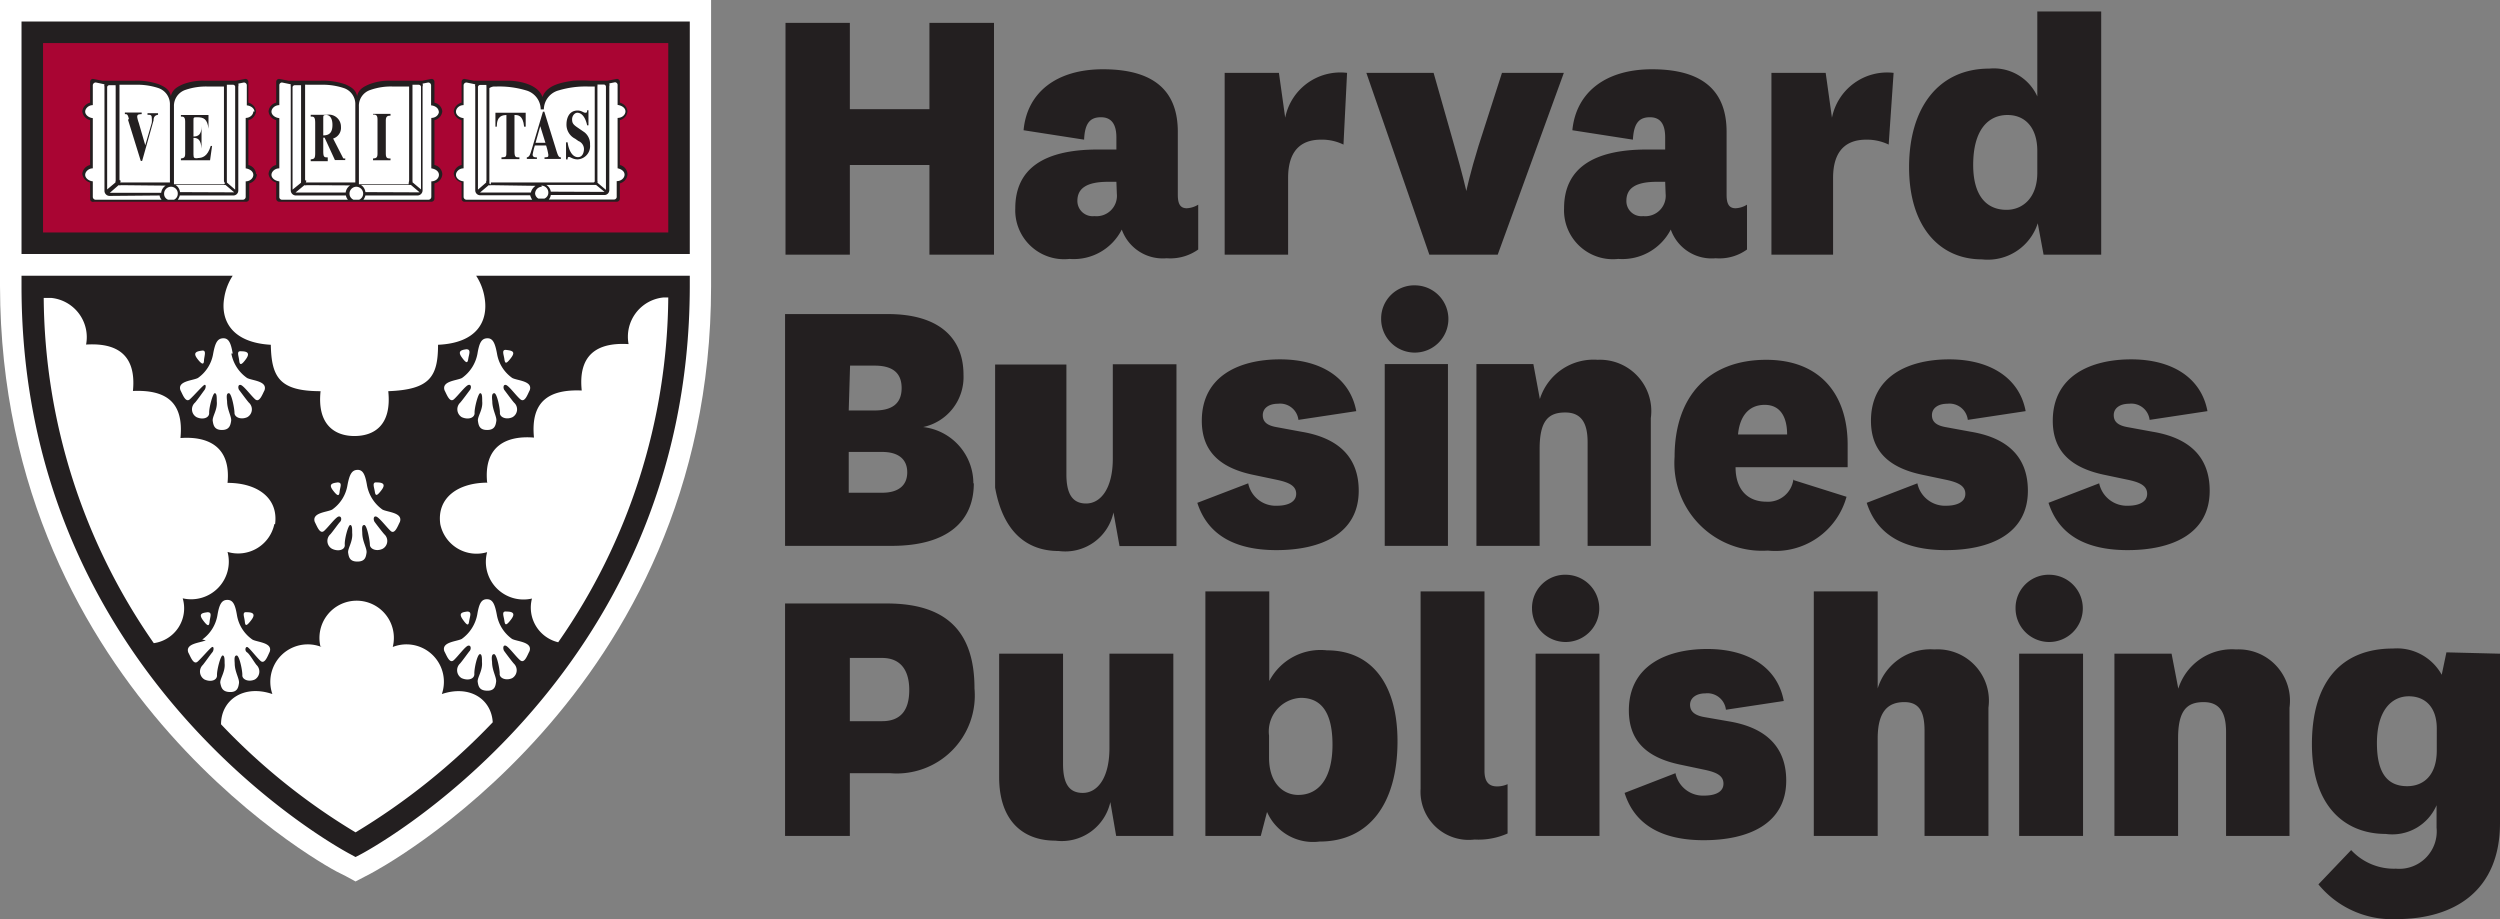 <svg id="Layer_1" data-name="Layer 1" xmlns="http://www.w3.org/2000/svg" viewBox="0 0 111.52 41"><rect x="0" y="0" width="111.52" height="41" fill="#808080" stroke="none"/><defs><style>.cls-1{fill:#fff;}.cls-2{fill:#231f20;}.cls-3{fill:#a90533;}</style></defs><title>HBPub_crimson</title><path class="cls-1" d="M80.4,215.22l-.24-.12c-.09,0-15.14-7.9-15.18-26.19h0V176.14H96.7v12.77c0,18.29-15.08,26.14-15.19,26.2h0l-.67.35-.44-.24Z" transform="translate(-64.98 -176.14)"/><path class="cls-1" d="M95.75,188.44h0V177.1H65.94v11.34h0v.48c0,17.69,14.64,25.31,14.68,25.33l.22.12.23-.12s14.66-7.64,14.68-25.33v-.48Z" transform="translate(-64.98 -176.14)"/><path class="cls-2" d="M86.22,188.44a2.51,2.51,0,0,1,.38,1c.16,1-.31,2-2.08,2.08,0,1.44-.38,2-2.22,2.07.16,1.53-.64,2-1.51,2s-1.67-.5-1.51-2c-1.84,0-2.19-.63-2.22-2.07-1.77-.1-2.24-1.12-2.08-2.08a2.51,2.51,0,0,1,.38-1H65.94v.48c0,17.69,14.64,25.31,14.68,25.33l.22.12.23-.12s14.66-7.64,14.68-25.33v-.48ZM74,204.67a1.68,1.68,0,0,0,.68-1.09c.08-.48.19-.68.44-.68s.35.2.43.68a1.65,1.65,0,0,0,.69,1.09c.21.12.92.13.77.55-.09.18-.22.57-.41.4S76.08,205,76,205s-.11.17,0,.24.3.41.42.56a.41.41,0,0,1-.07.65c-.28.13-.57,0-.56-.19s-.13-.88-.25-.88-.1.17-.09.35c0,.39.22.69.19.89s-.08.4-.41.39-.38-.2-.42-.39.23-.5.19-.89c0-.18,0-.35-.09-.35s-.26.65-.25.88-.28.32-.56.19a.41.41,0,0,1-.07-.65c.12-.15.35-.48.42-.56s.08-.26,0-.24-.46.48-.65.65-.32-.22-.42-.4c-.15-.42.56-.43.78-.55Zm.24-1.22c.22,0,.11.21.09.42s-.08.23-.3-.07,0-.32.21-.35Zm1.75,0c.24,0,.42.06.2.35s-.27.27-.29.06-.14-.44.09-.41Zm10.4,1.87c-.12,0-.26.65-.25.88s-.28.32-.57.19a.41.41,0,0,1-.07-.65c.13-.15.36-.48.43-.56s.07-.26-.06-.24-.46.48-.65.65-.32-.22-.42-.4c-.14-.42.56-.43.78-.55a1.73,1.73,0,0,0,.69-1.09c.08-.48.18-.68.43-.68s.35.2.44.68a1.68,1.68,0,0,0,.68,1.09c.22.12.93.13.78.55-.1.18-.22.57-.42.4s-.52-.62-.65-.65-.11.17-.06.24.3.41.43.56a.41.41,0,0,1-.07.65c-.28.13-.57,0-.56-.19s-.13-.88-.25-.88-.11.17-.09.35c0,.39.21.69.18.89s-.07.4-.41.39-.38-.2-.41-.39.23-.5.19-.89c0-.18,0-.35-.09-.35Zm-.57-1.9c.23,0,.12.21.09.42s-.08.23-.29-.07,0-.32.2-.35Zm1.75,0c.25,0,.43.06.21.35s-.27.27-.3.06-.14-.44.09-.41Zm.21-11.32c-.22.29-.27.27-.3.06s-.14-.44.09-.41.43.06.21.35Zm-2-.38c.23,0,.12.22.09.42s-.08.23-.29-.06,0-.33.2-.36ZM85.59,193a1.7,1.7,0,0,0,.69-1.09c.08-.48.18-.67.43-.68s.35.2.44.68a1.65,1.65,0,0,0,.68,1.09c.22.12.93.13.78.55-.1.19-.22.57-.42.4s-.52-.62-.65-.64-.11.17-.06.23.3.41.43.56a.4.4,0,0,1-.07.65c-.28.13-.57,0-.56-.19s-.13-.88-.25-.88-.11.17-.09.36c0,.38.21.69.18.88s-.07.4-.41.4-.38-.2-.41-.4.23-.5.19-.88c0-.19,0-.36-.09-.36s-.26.66-.25.88-.28.32-.57.19a.41.41,0,0,1-.07-.65c.13-.15.36-.47.43-.56s.07-.26-.06-.23-.46.47-.65.64-.32-.21-.42-.4c-.14-.42.56-.43.78-.55Zm1.12,4.66c-.16-1.63.87-2.1,2.09-2-.16-1.63.68-2.16,2.13-2.1-.2-1.91,1.09-2.13,2.09-2.07a1.76,1.76,0,0,1,1.55-2.08h.22a27.23,27.23,0,0,1-4.91,15.38,1.59,1.59,0,0,1-1.17-1.95,1.68,1.68,0,0,1-2-2.07,1.65,1.65,0,0,1-2.09-1.25c-.16-1.16.77-1.85,2.12-1.85Zm-4.92,0c.24,0,.42.06.21.34s-.27.27-.3.07-.14-.44.09-.41Zm-1.75,0c.23,0,.11.21.09.41s-.08.23-.3-.06,0-.32.21-.35Zm-.24,1.21a1.65,1.65,0,0,0,.68-1.09c.09-.47.19-.67.44-.68s.35.21.43.68a1.7,1.7,0,0,0,.69,1.09c.22.12.92.13.78.55-.1.19-.23.58-.42.4s-.52-.62-.65-.64-.11.17-.06.24.3.4.43.55a.4.4,0,0,1-.07.65c-.29.14-.57,0-.57-.18s-.13-.88-.25-.88-.1.16-.09.35c0,.39.22.69.19.89s-.07.39-.41.39-.38-.2-.41-.39.22-.5.18-.89c0-.19,0-.35-.09-.35s-.26.65-.24.88-.29.32-.57.18a.4.4,0,0,1-.07-.65c.13-.15.35-.47.43-.55s.07-.26-.06-.24-.46.47-.65.64-.32-.21-.42-.4c-.14-.42.56-.43.78-.55ZM79.28,205a1.66,1.66,0,1,1,3.22,0,1.67,1.67,0,0,1,2.19,2.1c1.25-.42,2.21.23,2.27,1.26a29.43,29.43,0,0,1-6.12,4.91,28.42,28.42,0,0,1-6-4.82c0-1.08,1-1.79,2.29-1.35a1.67,1.67,0,0,1,2.19-2.1Zm-2.06-5.49a1.65,1.65,0,0,1-2.09,1.25,1.68,1.68,0,0,1-2,2.07,1.57,1.57,0,0,1-1.29,2,27.25,27.25,0,0,1-4.91-15.4h.34a1.76,1.76,0,0,1,1.55,2.08c1-.06,2.28.16,2.09,2.07,1.45-.06,2.28.47,2.12,2.1,1.23-.09,2.26.38,2.1,2,1.35,0,2.28.69,2.12,1.85Zm-3.14-7.31c0,.21-.08.23-.3-.06s0-.33.21-.36.11.22.09.42Zm1.66-.39c.24,0,.42.06.21.35s-.28.27-.3.06-.14-.44.09-.41Zm-.44.1A1.7,1.7,0,0,0,76,193c.22.12.92.13.78.55-.1.19-.23.57-.42.4s-.52-.62-.65-.64-.11.17-.06.23.3.41.43.56a.4.4,0,0,1-.07.65c-.29.13-.57,0-.57-.19s-.13-.88-.25-.88-.1.17-.08.36c0,.38.21.69.18.88s-.08.4-.41.4-.38-.2-.41-.4.22-.5.18-.88c0-.19,0-.36-.09-.36s-.26.66-.25.88-.28.32-.56.19a.4.4,0,0,1-.07-.65c.13-.15.35-.47.42-.56s.08-.26,0-.23-.46.47-.65.64-.32-.21-.42-.4c-.15-.42.56-.43.78-.55a1.65,1.65,0,0,0,.68-1.09c.09-.48.19-.67.44-.68s.35.2.43.68Z" transform="translate(-64.98 -176.14)"/><polygon class="cls-2" points="0.96 0.96 0.96 11.33 30.77 11.33 30.77 0.96 0.96 0.96 0.96 0.96"/><path class="cls-3" d="M66.9,178.06v8.45H94.79v-8.45Zm9.54,5.87a.45.45,0,0,1-.34.39V185a.14.14,0,0,1-.14.14H69.17A.13.13,0,0,1,69,185v-.72a.46.46,0,0,1-.35-.39.45.45,0,0,1,.35-.39v-2a.46.46,0,0,1-.35-.39.45.45,0,0,1,.35-.39v-.93a.13.13,0,0,1,.13-.13l.41.08s.49,0,.8,0l.65,0a3,3,0,0,1,1.08.16c.27.12.48.24.53.53.07-.29.27-.41.54-.53a2.46,2.46,0,0,1,.93-.16c.23,0,.65,0,.65,0,.3,0,.79,0,.79,0l.41-.08a.13.13,0,0,1,.14.13v.93a.44.44,0,0,1,.34.39.45.45,0,0,1-.34.39v2a.44.44,0,0,1,.34.39Zm8.27,0a.45.45,0,0,1-.35.39V185a.14.14,0,0,1-.14.14H77.44a.14.14,0,0,1-.14-.14v-.72a.45.45,0,0,1-.34-.39.44.44,0,0,1,.34-.39v-2a.45.45,0,0,1-.34-.39.44.44,0,0,1,.34-.39v-.93a.13.13,0,0,1,.14-.13l.41.08s.49,0,.79,0l.65,0a3.07,3.07,0,0,1,1.09.16c.27.12.47.24.53.53.06-.29.26-.41.54-.53a2.41,2.41,0,0,1,.92-.16c.24,0,.65,0,.65,0,.31,0,.8,0,.8,0l.4-.08a.13.13,0,0,1,.14.13v.93a.44.44,0,0,1,.35.39.45.45,0,0,1-.35.39v2a.44.44,0,0,1,.35.39Zm8.26,0a.45.45,0,0,1-.34.39V185a.14.14,0,0,1-.14.14H85.7a.13.13,0,0,1-.13-.14v-.72a.46.46,0,0,1-.35-.39.45.45,0,0,1,.35-.39v-2a.46.46,0,0,1-.35-.39.45.45,0,0,1,.35-.39v-.93a.13.13,0,0,1,.13-.13l.41.08s.49,0,.8,0c0,0,.5,0,.73,0,.43,0,1.33.13,1.54.73.18-.54.88-.66,1.37-.73a5.73,5.73,0,0,1,.74,0c.3,0,.79,0,.79,0l.41-.08a.13.13,0,0,1,.14.13v.93a.44.44,0,0,1,.34.39.45.45,0,0,1-.34.39v2a.44.44,0,0,1,.34.39Z" transform="translate(-64.98 -176.14)"/><path class="cls-1" d="M78.41,184.2V180s0,0,0-.06h-.28a.11.11,0,0,0-.1.08v4.58l.38-.31a.14.14,0,0,1,0-.06Zm-3.31.08.37.32V180a.1.1,0,0,0-.09-.08H75.1s0,0,0,.06v4.24a.25.25,0,0,1,0,.08Zm3.52,0h2.21v-3.47a.75.75,0,0,0-.51-.74,3,3,0,0,0-1-.15h-.54l-.11,0a.19.19,0,0,0-.08,0v4.23s0,.05.06.05Zm-8.48-.05V180a.14.14,0,0,1,0-.06h-.28a.1.1,0,0,0-.1.08v4.57l.37-.31a.43.43,0,0,0,0-.05Zm4.83,0V180h0l-.06,0-.13,0h-.53a2.82,2.82,0,0,0-1,.15.75.75,0,0,0-.51.74v3.47h2.21s.06,0,.06-.05Zm-4.63.05h2.22v-3.47h0a.76.76,0,0,0-.51-.74,3,3,0,0,0-1-.15h-.54l-.11,0-.09,0v4.23a.06.06,0,0,0,.06.05Zm-.46.6a.23.23,0,0,1-.24-.22V180a.17.17,0,0,1,0-.1l-.38-.08a.13.13,0,0,0-.14.13v.88c-.19,0-.34.15-.34.29s.15.27.34.29v2.24c-.19,0-.34.15-.34.29s.15.27.34.29v.69a.13.13,0,0,0,.14.13h2.93a.34.34,0,0,1-.09-.19Zm17-.6h4.57a.06.06,0,0,0,.06-.06V180h0l-.05,0-.12,0h-.11a4.16,4.16,0,0,0-1.32.17.89.89,0,0,0-.67.85H89.1a.89.89,0,0,0-.66-.85,4.16,4.16,0,0,0-1.32-.17H87a.44.44,0,0,0-.19.07v4.23a.06.06,0,0,0,.06.06Zm4.74,0,.39.33V180a.1.1,0,0,0-.1-.09h-.28a.14.14,0,0,1,0,.07v4.23a.14.14,0,0,1,0,.09Zm-8.39-.08V180h0l-.06,0-.13,0h-.53a2.74,2.74,0,0,0-1,.15.74.74,0,0,0-.52.74v3.47h2.22a0,0,0,0,0,0-.05Zm.15,0a.19.19,0,0,1,0,.07l.38.32V180a.11.11,0,0,0-.1-.08h-.28s0,0,0,.06v4.24Zm3.3,0V180a.14.14,0,0,1,0-.07h-.28a.1.1,0,0,0-.1.09v4.58l.37-.32a.13.13,0,0,1,0-.06Zm-2.13-3.08c0-.14-.14-.26-.34-.28v-.89a.13.13,0,0,0-.13-.13l-.25.05a.19.19,0,0,1,0,.13v4.64a.23.23,0,0,1-.24.22H81.28a.56.56,0,0,1-.09.19h2.9a.13.13,0,0,0,.13-.13v-.69c.2,0,.34-.14.34-.29s-.14-.26-.34-.29V181.4c.2,0,.34-.14.34-.29Zm1.86,3.73a.22.22,0,0,1-.23-.22V180a.17.17,0,0,1,0-.1l-.39-.08a.13.13,0,0,0-.13.13v.88c-.2,0-.34.15-.34.29s.14.27.34.29v2.24c-.2,0-.34.15-.34.29s.14.27.34.29v.69a.13.13,0,0,0,.13.13h2.93a.72.72,0,0,1-.09-.2Zm.47-.45a.17.17,0,0,1-.1,0l-.39.33h2.27a.5.5,0,0,1,.21-.3Zm-6,.07a.31.31,0,0,0-.31.31.3.3,0,0,0,.18.27H81a.3.3,0,0,0,.18-.27.31.31,0,0,0-.31-.31Zm2.82.25-.39-.33H81.08a.44.44,0,0,1,.2.32Zm5.45-.25a.31.31,0,0,0-.3.31A.29.29,0,0,0,89,185h.26a.28.28,0,0,0,.18-.27.31.31,0,0,0-.31-.31Zm3.38-.82V181.4c.2,0,.35-.14.35-.29s-.15-.26-.35-.29v-.88a.12.12,0,0,0-.12-.13l-.25.05a.25.25,0,0,1,0,.13v4.63a.22.22,0,0,1-.23.22H89.55a.4.4,0,0,1-.09.2h2.91a.12.12,0,0,0,.12-.13v-.69c.2,0,.35-.14.35-.29s-.15-.26-.35-.29Zm-.58,1.05-.38-.31H89.35a.42.42,0,0,1,.2.3Zm-13.29-.3a.15.15,0,0,1-.1,0l-.4.33H80.4a.44.44,0,0,1,.2-.32Zm-3.23.32-.39-.33H72.81a.44.44,0,0,1,.2.32Zm.9-3.6c0-.14-.15-.26-.34-.28v-.89a.13.13,0,0,0-.13-.13l-.25.05a.25.25,0,0,1,0,.13v4.64a.22.22,0,0,1-.23.22H73a.56.56,0,0,1-.09.19h2.9a.13.13,0,0,0,.13-.13v-.69c.19,0,.34-.14.34-.29s-.15-.26-.34-.29V181.4c.19,0,.34-.14.34-.29Zm-3.72,3.35a.31.31,0,0,0-.31.31.28.28,0,0,0,.18.27h.26a.29.29,0,0,0,.17-.27.3.3,0,0,0-.3-.31Zm-2.23-.07a.2.2,0,0,1-.11,0l-.39.34h2.29a.44.44,0,0,1,.2-.32Zm7.81.46a.23.23,0,0,1-.24-.22V180a.29.29,0,0,1,0-.1l-.39-.08a.12.12,0,0,0-.12.13v.88c-.2,0-.35.15-.35.29s.15.27.35.29v2.24c-.2,0-.35.15-.35.29s.15.27.35.29v.69a.12.12,0,0,0,.12.13h2.94a.42.42,0,0,1-.09-.19Z" transform="translate(-64.98 -176.14)"/><path class="cls-2" d="M73.79,183.2c-.14,0-.18,0-.18-.17v-.74c.21,0,.33.09.36.48h0v-1h0c0,.38-.15.46-.36.46v-.71c0-.14,0-.15.16-.15.3,0,.46.08.51.51h0v-.61H73.05v.07c.1,0,.19,0,.19.22V183c0,.18-.07.19-.19.21v.08h1.3l.09-.64h-.06c-.14.47-.37.54-.59.54Z" transform="translate(-64.98 -176.14)"/><path class="cls-2" d="M90.36,183.14c.07,0,.17.11.39.11a.59.59,0,0,0,.55-.65.66.66,0,0,0-.25-.56l-.32-.22c-.19-.13-.23-.2-.23-.36s.12-.29.23-.29c.27,0,.4.35.44.56h.06v-.67h-.06c0,.07,0,.11-.08.11s-.17-.1-.34-.1c-.43,0-.5.42-.5.6a.7.7,0,0,0,.39.66l.14.1a.39.39,0,0,1,.25.37s0,.35-.27.35-.42-.35-.46-.66h-.07v.76h.07c0-.05,0-.11.06-.11Z" transform="translate(-64.98 -176.14)"/><path class="cls-2" d="M70.69,181.48l.57,1.84h.06l.51-1.81c0-.17.08-.23.2-.25v-.07h-.47v.07c.12,0,.19,0,.19.14a1,1,0,0,1,0,.22l-.29,1-.29-1a1.45,1.45,0,0,1-.07-.26c0-.12.06-.12.2-.13v-.07h-.75v.07c.09,0,.13,0,.18.22Z" transform="translate(-64.98 -176.14)"/><path class="cls-2" d="M79.4,181.4c0-.1,0-.13.14-.13s.27.13.27.44-.11.47-.41.47v-.78Zm.2,1.76c-.15,0-.2,0-.2-.28v-.6h.06l.46,1h.46v-.08a.09.09,0,0,1-.09,0l-.45-.88a.5.5,0,0,0,.35-.52.54.54,0,0,0-.63-.54h-.72v.08c.13,0,.2,0,.2.28v1.35c0,.25-.05.26-.2.28v.08h.76v-.08Z" transform="translate(-64.98 -176.14)"/><path class="cls-2" d="M87.57,181.27v1.61c0,.26,0,.27-.22.28v.08h.8v-.08c-.17,0-.22,0-.22-.28v-1.61c.15,0,.38,0,.43.52h.07v-.62H87.08v.62h.06c0-.5.27-.51.43-.52Z" transform="translate(-64.98 -176.14)"/><path class="cls-2" d="M89.08,181.77l.23.74h-.44l.21-.74Zm-.16,1.39c-.07,0-.18,0-.18-.13a3,3,0,0,1,.1-.4h.5a2.43,2.43,0,0,1,.1.41c0,.1,0,.11-.17.12v.07H90v-.07c-.11,0-.14-.1-.24-.43l-.5-1.61h-.06l-.5,1.68c-.07.23-.1.34-.22.36v.07h.45v-.07Z" transform="translate(-64.98 -176.14)"/><path class="cls-2" d="M81.62,181.25c.1,0,.2,0,.2.21V183c0,.19-.08.2-.2.21v.08h.78v-.08c-.12,0-.21,0-.21-.21v-1.49c0-.2.1-.21.21-.21v-.08h-.78v.08Z" transform="translate(-64.98 -176.14)"/><path class="cls-2" d="M100,213.43V203.06h4.54c2.68,0,3.91,1.27,3.91,3.79a3.48,3.48,0,0,1-3.77,3.78h-1.79v2.8Zm2.89-5.12h1.44c.83,0,1.21-.49,1.21-1.39s-.4-1.43-1.21-1.43h-1.44Z" transform="translate(-64.98 -176.14)"/><path class="cls-2" d="M114.51,211.92a2.22,2.22,0,0,1-2.45,1.72c-1.48,0-2.51-.92-2.51-2.83V205.3h2.85v4.91c0,.81.22,1.3.88,1.3s1.19-.67,1.19-2V205.3h2.85v8.13h-2.55Z" transform="translate(-64.98 -176.14)"/><path class="cls-2" d="M121.22,213.43h-2.47V202.52h2.85v4a2.58,2.58,0,0,1,2.57-1.37c2,0,3.15,1.51,3.15,4.06,0,2.8-1.28,4.47-3.48,4.47a2.24,2.24,0,0,1-2.34-1.32Zm.37-3.49c0,1.18.67,1.66,1.3,1.66.93,0,1.53-.76,1.53-2.24s-.53-2.09-1.41-2.09a1.5,1.5,0,0,0-1.42,1.69Z" transform="translate(-64.98 -176.14)"/><path class="cls-2" d="M132.23,213.32a3.19,3.19,0,0,1-1.47.27,2.15,2.15,0,0,1-2.41-2.27v-8.8h2.85v8c0,.49.19.7.56.7a1.14,1.14,0,0,0,.47-.1Z" transform="translate(-64.98 -176.14)"/><path class="cls-2" d="M134.89,201.78a1.5,1.5,0,1,1-1.57,1.5,1.48,1.48,0,0,1,1.57-1.5m1.44,11.65h-2.85V205.3h2.85Z" transform="translate(-64.98 -176.14)"/><path class="cls-2" d="M139.72,210.63a1.25,1.25,0,0,0,1.28,1c.51,0,.86-.17.86-.53s-.3-.51-.88-.63l-1.09-.23c-1.48-.32-2.25-1.07-2.25-2.41,0-2,1.69-2.74,3.5-2.74s3.13.81,3.41,2.32l-2.58.39a.83.83,0,0,0-.92-.73c-.4,0-.68.2-.68.51s.23.48.65.55l1.09.19c1.79.3,2.55,1.27,2.55,2.64,0,1.92-1.67,2.66-3.68,2.66-1.84,0-3.08-.67-3.53-2.11Z" transform="translate(-64.98 -176.14)"/><path class="cls-2" d="M148.74,206.85a2.46,2.46,0,0,1,2.53-1.74,2.29,2.29,0,0,1,2.41,2.6v5.72h-2.85v-4.68c0-.79-.19-1.29-.9-1.29s-1.19.39-1.19,1.62v4.35h-2.85V202.52h2.85Z" transform="translate(-64.98 -176.14)"/><path class="cls-2" d="M156.46,201.78a1.5,1.5,0,1,1-1.57,1.5,1.48,1.48,0,0,1,1.57-1.5m1.44,11.65h-2.85V205.3h2.85Z" transform="translate(-64.98 -176.14)"/><path class="cls-2" d="M162.15,206.86a2.51,2.51,0,0,1,2.58-1.75,2.29,2.29,0,0,1,2.38,2.6v5.72h-2.83V208.8c0-.83-.25-1.34-1-1.34s-1.14.37-1.14,1.62v4.35h-2.84V205.3h2.55Z" transform="translate(-64.98 -176.14)"/><path class="cls-2" d="M176.5,205.3v7.55c0,3-2,4.29-4.63,4.29a4.25,4.25,0,0,1-3.47-1.55l1.46-1.53a2.6,2.6,0,0,0,2,.83,1.67,1.67,0,0,0,1.81-1.83v-1a2.15,2.15,0,0,1-2.27,1.28c-1.81,0-3.29-1.23-3.29-4s1.3-4.27,3.61-4.27a2.28,2.28,0,0,1,2.18,1.17l.21-1Zm-2.82,3.34c0-.95-.51-1.44-1.25-1.44s-1.42.6-1.42,2.09c0,1.31.45,1.92,1.35,1.92.71,0,1.32-.46,1.32-1.6Z" transform="translate(-64.98 -176.14)"/><path class="cls-2" d="M108.42,197.7c0,1.67-1.14,2.79-3.67,2.79H100V190.15h4.59c2.2,0,3.37,1,3.37,2.71a2.28,2.28,0,0,1-1.8,2.33,2.53,2.53,0,0,1,2.24,2.51m-5.56-3.25H104c.74,0,1.2-.28,1.2-1s-.46-1-1.2-1h-1.1Zm0,3.67h1.49c.72,0,1.12-.32,1.12-.91s-.4-.91-1.12-.91h-1.49Z" transform="translate(-64.98 -176.14)"/><path class="cls-2" d="M114.65,199a2.2,2.2,0,0,1-2.44,1.72c-1.47,0-2.5-.91-2.84-2.83v-5.49h3.18v4.9c0,.81.23,1.3.88,1.3s1.19-.67,1.19-2v-4.21h2.84v8.11h-2.54Z" transform="translate(-64.98 -176.14)"/><path class="cls-2" d="M120.66,197.7a1.25,1.25,0,0,0,1.28,1c.51,0,.86-.18.86-.53s-.3-.51-.88-.63l-1.09-.23c-1.47-.32-2.24-1.07-2.24-2.4,0-2,1.68-2.74,3.49-2.74s3.12.81,3.4,2.31l-2.58.39a.82.82,0,0,0-.91-.72c-.4,0-.68.19-.68.51s.22.47.65.54l1.08.2c1.79.3,2.55,1.26,2.55,2.63,0,1.91-1.67,2.65-3.67,2.65-1.84,0-3.07-.67-3.53-2.11Z" transform="translate(-64.98 -176.14)"/><path class="cls-2" d="M128.15,188.87a1.5,1.5,0,1,1-1.56,1.49,1.48,1.48,0,0,1,1.56-1.49m1.42,11.62h-2.82v-8.11h2.82Z" transform="translate(-64.98 -176.14)"/><path class="cls-2" d="M133.67,193.94a2.51,2.51,0,0,1,2.58-1.75,2.29,2.29,0,0,1,2.37,2.6v5.7H135.8v-4.62c0-.82-.25-1.33-1-1.33s-1.14.37-1.14,1.62v4.33h-2.82v-8.11h2.54Z" transform="translate(-64.98 -176.14)"/><path class="cls-2" d="M145,197.56l2.35.74a3.29,3.29,0,0,1-3.51,2.4,3.91,3.91,0,0,1-4.16-4.18c0-2.73,1.54-4.33,4.09-4.33,2.4,0,3.63,1.54,3.63,3.79,0,.3,0,.65,0,1H142.4c0,1,.54,1.54,1.38,1.54a1.14,1.14,0,0,0,1.2-1m-.28-2c0-.7-.25-1.32-1-1.32s-1.12.56-1.19,1.32Z" transform="translate(-64.98 -176.14)"/><path class="cls-2" d="M150.51,197.7a1.26,1.26,0,0,0,1.28,1c.51,0,.86-.18.86-.53s-.3-.51-.87-.63l-1.09-.23c-1.48-.32-2.25-1.07-2.25-2.4,0-2,1.69-2.74,3.49-2.74s3.13.81,3.41,2.31l-2.58.39a.82.82,0,0,0-.91-.72c-.41,0-.69.19-.69.51s.23.47.65.54l1.09.2c1.79.3,2.54,1.26,2.54,2.63,0,1.91-1.66,2.65-3.66,2.65-1.85,0-3.07-.67-3.53-2.11Z" transform="translate(-64.98 -176.14)"/><path class="cls-2" d="M158.62,197.7a1.26,1.26,0,0,0,1.28,1c.51,0,.86-.18.86-.53s-.29-.51-.87-.63l-1.09-.23c-1.47-.32-2.25-1.07-2.25-2.4,0-2,1.69-2.74,3.5-2.74s3.12.81,3.4,2.31l-2.58.39a.82.82,0,0,0-.91-.72c-.41,0-.69.19-.69.51s.23.47.65.54l1.09.2c1.79.3,2.54,1.26,2.54,2.63,0,1.91-1.66,2.65-3.66,2.65-1.85,0-3.07-.67-3.53-2.11Z" transform="translate(-64.98 -176.14)"/><path class="cls-2" d="M117.52,184.83c0,.39.1.6.4.6a1.09,1.09,0,0,0,.51-.16v2a2.15,2.15,0,0,1-1.41.39,1.94,1.94,0,0,1-2-1.28,2.4,2.4,0,0,1-2.33,1.31,2.18,2.18,0,0,1-2.42-2.26c0-1.74,1.24-2.62,3.68-2.62h.83v-.54c0-.53-.18-.9-.69-.9s-.72.3-.75,1l-2.7-.42c.15-1.67,1.45-2.72,3.54-2.72,2.32,0,3.34,1,3.34,2.79Zm-2.74-.58h-.37c-1,0-1.37.32-1.37.85a.68.68,0,0,0,.76.68.91.91,0,0,0,1-1Z" transform="translate(-64.98 -176.14)"/><path class="cls-2" d="M124.91,182.59a2.18,2.18,0,0,0-1-.22c-.67,0-1.47.27-1.47,1.71v3.42h-2.83v-8.11h2.42l.28,2a2.51,2.51,0,0,1,2.76-2Z" transform="translate(-64.98 -176.14)"/><path class="cls-2" d="M125.93,179.39h3l.93,3.27c.34,1.17.53,2,.53,2h0s.17-.81.54-2l1.05-3.27h2.76l-2.95,8.11h-3.05Z" transform="translate(-64.98 -176.14)"/><path class="cls-2" d="M142,184.83c0,.39.1.6.4.6a1.05,1.05,0,0,0,.51-.16v2a2.1,2.1,0,0,1-1.4.39,1.93,1.93,0,0,1-2-1.28,2.43,2.43,0,0,1-2.34,1.31,2.18,2.18,0,0,1-2.42-2.26c0-1.74,1.25-2.62,3.69-2.62h.82v-.54c0-.53-.17-.9-.68-.9s-.72.3-.76,1l-2.7-.42c.16-1.67,1.46-2.72,3.55-2.72,2.31,0,3.33,1,3.33,2.79Zm-2.74-.58h-.37c-1,0-1.36.32-1.36.85a.67.67,0,0,0,.75.68.91.91,0,0,0,1-1Z" transform="translate(-64.98 -176.14)"/><path class="cls-2" d="M149.23,182.59a2.22,2.22,0,0,0-1-.22c-.67,0-1.48.27-1.48,1.71v3.42H144v-8.11h2.42l.28,2a2.51,2.51,0,0,1,2.75-2Z" transform="translate(-64.98 -176.14)"/><path class="cls-2" d="M155.86,176.65h2.85V187.5h-2.57l-.26-1.4a2.34,2.34,0,0,1-2.49,1.61c-1.9,0-3.25-1.47-3.25-4.11s1.3-4.4,3.58-4.4a2.13,2.13,0,0,1,2.14,1.24Zm0,6.22c0-1-.51-1.6-1.33-1.6s-1.53.61-1.53,2.23c0,1.33.56,2,1.49,2,.72,0,1.37-.54,1.37-1.65Z" transform="translate(-64.98 -176.14)"/><polygon class="cls-2" points="35.04 11.36 35.04 1.02 37.91 1.02 37.91 4.87 41.46 4.87 41.46 1.02 44.34 1.02 44.34 11.36 41.46 11.36 41.46 7.36 37.91 7.36 37.91 11.36 35.04 11.36"/></svg>